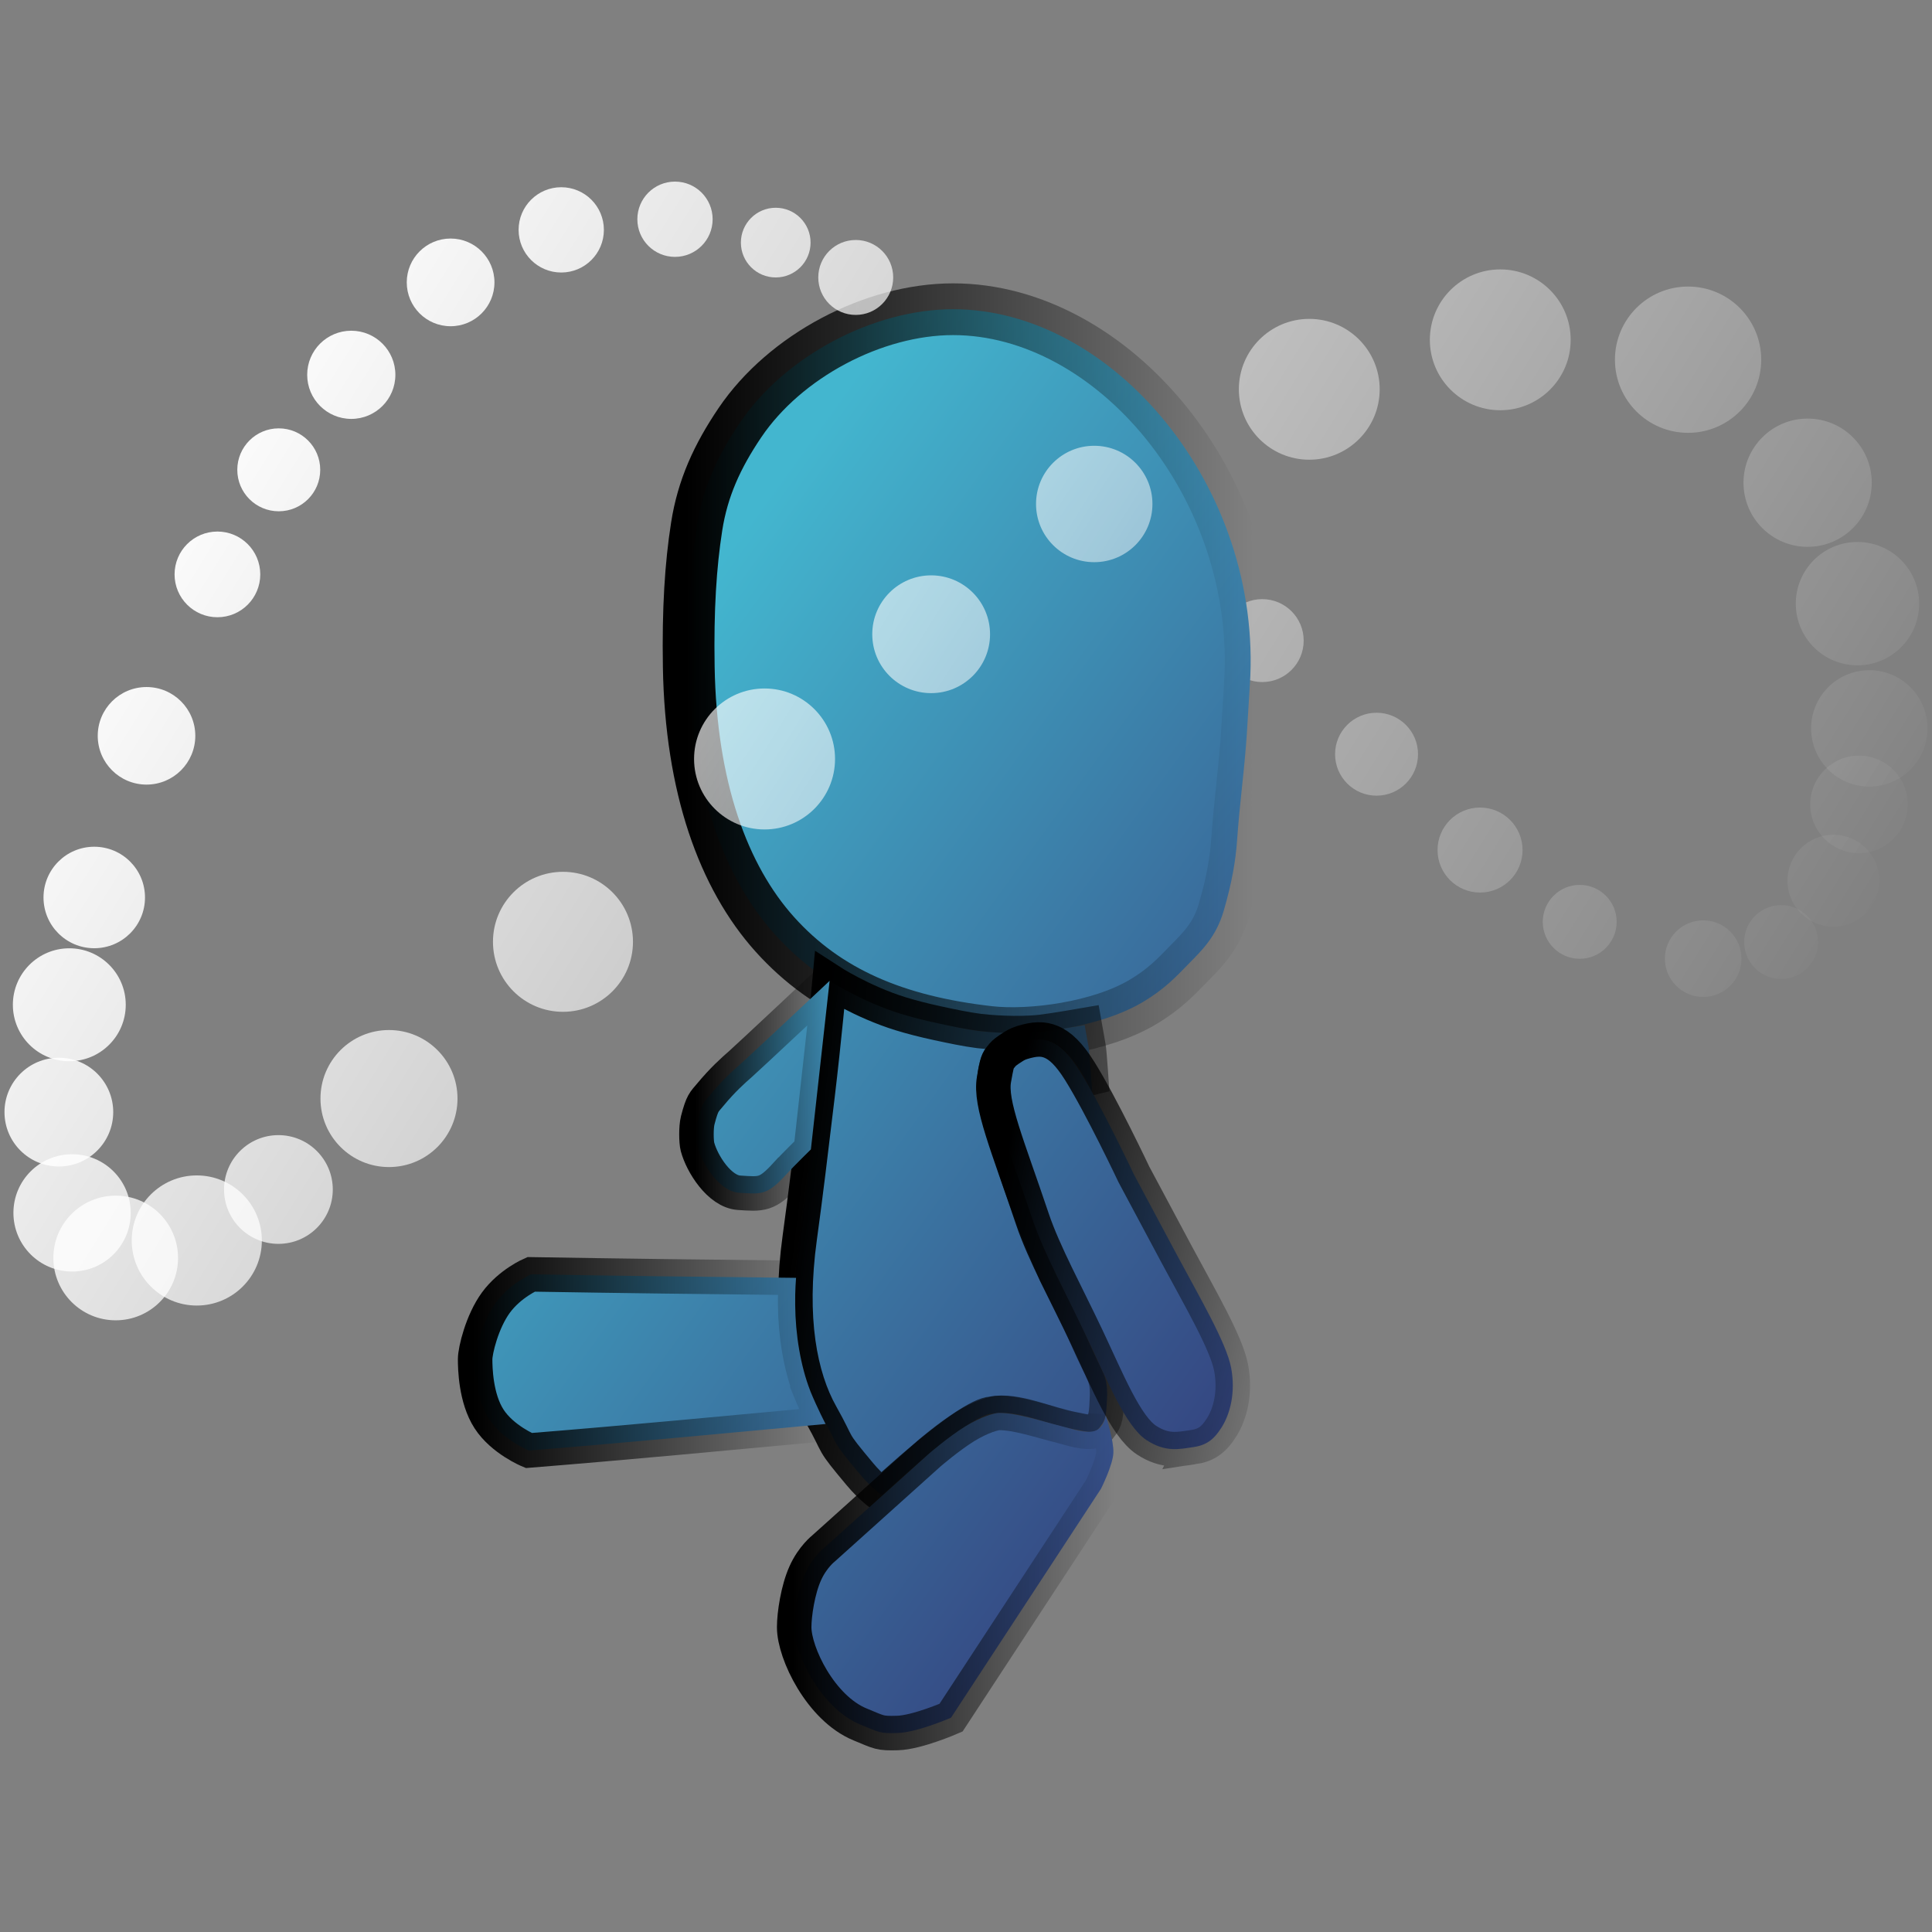 <?xml version="1.0" encoding="UTF-8" standalone="no"?>
<svg
   width="56"
   height="56"
   viewBox="0 0 56 56"
   fill="none"
   version="1.1"
   id="svg321"
   sodipodi:docname="logo_dark.svg"
   inkscape:version="1.1.2 (0a00cf5339, 2022-02-04)"
   xmlns:inkscape="http://www.inkscape.org/namespaces/inkscape"
   xmlns:sodipodi="http://sodipodi.sourceforge.net/DTD/sodipodi-0.dtd"
   xmlns="http://www.w3.org/2000/svg"
   xmlns:svg="http://www.w3.org/2000/svg">
  <rect x="0" y="0" width="56" height="56" fill="#808080" stroke="none"/>
  <sodipodi:namedview
     id="namedview323"
     pagecolor="#ffffff"
     bordercolor="#666666"
     borderopacity="1.0"
     inkscape:pageshadow="2"
     inkscape:pageopacity="0.0"
     inkscape:pagecheckerboard="0"
     showgrid="false"
     inkscape:zoom="6.076087"
     inkscape:cx="33.32737"
     inkscape:cy="41.062612"
     inkscape:window-width="1360"
     inkscape:window-height="742"
     inkscape:window-x="3"
     inkscape:window-y="23"
     inkscape:window-maximized="1"
     inkscape:current-layer="svg321" />
  <path
     d="m 36.586,19.77 c 0.664,0 1.202,-0.538 1.202,-1.202 0,-0.664 -0.538,-1.202 -1.202,-1.202 -0.664,0 -1.202,0.538 -1.202,1.202 0,0.664 0.538,1.202 1.202,1.202 z"
     fill="url(#paint0_linear_11_2)"
     id="path2"
     style="fill:url(#paint0_linear_11_2)" />
  <path
     d="m 36.228,19.843 c -0.092,1.395 -0.063,1.42 -0.241,3.095 -0.046,0.432 -0.091,0.886 -0.131,1.439 -0.04,0.553 -0.141,1.189 -0.388,2.029 -0.219,0.747 -0.629,1.137 -0.999,1.515 -0.37,0.378 -0.694,0.738 -1.347,1.126 -1.229,0.731 -3.238,1.001 -4.446,0.864 -2.712,-0.307 -4.71,-1.154 -6.213,-2.824 -1.503,-1.67 -2.441,-4.28 -2.499,-7.761 -0.028,-1.671 0.055,-2.952 0.229,-4.063 0.173,-1.111 0.595,-2.038 1.257,-3.016 1.298,-1.918 3.856,-3.284 6.176,-3.284 4.642,0 8.978,5.169 8.602,10.88 z"
     fill="url(#paint1_linear_11_2)"
     stroke="url(#paint2_linear_11_2)"
     stroke-width="1.5"
     id="path4"
     style="fill:url(#paint1_linear_11_2);stroke:url(#paint2_linear_11_2)" />
  <path
     d="m 32.084,40.607 c -0.026,0.571 -0.076,0.589 -0.225,0.787 -0.149,0.198 -0.42,0.086 -0.768,0.026 -0.712,-0.122 -1.645,-0.585 -2.335,-0.443 -0.695,0.021 -3.191,2.358 -3.191,2.358 0,0 -0.296,-0.193 -0.641,-0.606 -0.89,-1.065 -0.546,-0.696 -1.123,-1.723 -0.612,-1.089 -0.945,-2.782 -0.619,-5.136 0.162,-1.168 0.329,-2.553 0.516,-4.124 0.188,-1.567 0.348,-3.317 0.348,-3.317 0,0 0.936,0.609 2.061,0.956 0.308,0.095 0.662,0.186 1.063,0.273 0.416,0.089 0.822,0.177 1.216,0.227 0.234,0.029 1.088,0.106 1.804,0.024 0.354,-0.041 1.25,-0.197 1.25,-0.197 0,0 0.086,0.487 0.114,0.643 0.028,0.155 0.103,1.31 0.103,1.31 0,0 -0.481,-1.119 -1.096,-1.436 -0.615,-0.317 -1.363,0.168 -1.513,0.356 -0.598,0.752 0.168,2.542 0.264,2.885 0.384,1.372 1.283,3.439 1.283,3.439 0.353,0.709 0.649,1.271 0.909,1.871 0.483,1.112 0.617,1.062 0.581,1.826 z"
     fill="url(#paint3_linear_11_2)"
     stroke="url(#paint4_linear_11_2)"
     id="path6"
     style="fill:url(#paint3_linear_11_2);stroke:url(#paint4_linear_11_2)" />
  <path
     d="m 34.568,41.948 c -0.381,0.056 -0.787,0.154 -1.336,-0.206 -0.603,-0.396 -1.129,-1.709 -1.723,-2.966 -0.594,-1.257 -1.254,-2.459 -1.582,-3.434 -0.723,-2.151 -1.244,-3.356 -1.115,-4.059 0.068,-0.373 0.087,-0.517 0.177,-0.622 0.052,-0.06 0.083,-0.111 0.165,-0.174 0.094,-0.072 0.12,-0.085 0.179,-0.123 0.058,-0.038 0.148,-0.101 0.296,-0.146 0.355,-0.108 0.601,-0.122 0.85,-0.014 0.25,0.108 0.504,0.339 0.818,0.84 0.627,1.003 1.571,3 1.571,3 0,0 0.587,1.097 1.238,2.316 0.651,1.218 1.446,2.567 1.58,3.292 0.134,0.725 -0.035,1.337 -0.275,1.718 -0.24,0.381 -0.458,0.523 -0.844,0.58 z"
     fill="url(#paint5_linear_11_2)"
     stroke="url(#paint6_linear_11_2)"
     id="path8"
     style="fill:url(#paint5_linear_11_2);stroke:url(#paint6_linear_11_2)" />
  <path
     d="m 22.783,34.048 c -0.55,0.602 -0.714,0.566 -1.359,0.525 -0.568,-0.036 -1.076,-0.839 -1.207,-1.333 -0.037,-0.138 -0.045,-0.564 0.007,-0.767 0.137,-0.526 0.184,-0.525 0.358,-0.735 0.368,-0.445 0.669,-0.71 0.883,-0.898 0.224,-0.196 2.582,-2.41 2.582,-2.41 l -0.543,4.886 c 0,0 -0.481,0.47 -0.72,0.732 z"
     fill="url(#paint7_linear_11_2)"
     stroke="url(#paint8_linear_11_2)"
     stroke-width="1"
     id="path10"
     style="fill:url(#paint7_linear_11_2);stroke:url(#paint8_linear_11_2)" />
  <path
     d="m 23.486,40.318 c 0.206,0.503 0.444,0.957 0.444,0.957 -2.87,0.265 -5.73,0.539 -8.603,0.769 0,0 -0.763,-0.315 -1.151,-0.915 -0.389,-0.6 -0.404,-1.483 -0.404,-1.732 0,-0.248 0.199,-1.09 0.604,-1.643 0.406,-0.553 1.018,-0.816 1.018,-0.816 2.566,0.043 5.113,0.075 7.68,0.101 0,0 -0.032,0.367 -0.025,0.787 0.007,0.855 0.156,1.771 0.438,2.491 z"
     fill="url(#paint9_linear_11_2)"
     stroke="url(#paint10_linear_11_2)"
     stroke-width="1"
     id="path12"
     style="fill:url(#paint9_linear_11_2);stroke:url(#paint10_linear_11_2)" />
  <path
     d="m 32.053,41.037 c 0,0 0.234,0.719 0.219,1.075 -0.015,0.356 -0.359,1.04 -0.359,1.04 l -4.347,6.636 c 0,0 -0.981,0.428 -1.549,0.444 -0.528,0.015 -0.52,-0.016 -1.088,-0.249 -1.137,-0.467 -1.909,-2.062 -1.909,-2.817 0,-0.378 0.106,-1.085 0.32,-1.562 0.213,-0.477 0.534,-0.725 0.534,-0.725 l 3.057,-2.748 c 0,0 0.565,-0.487 1.04,-0.781 0.476,-0.294 0.862,-0.396 0.992,-0.396 0.519,0 1.183,0.229 1.816,0.388 0.251,0.063 0.692,0.221 0.957,0.134 0.265,-0.087 0.317,-0.439 0.317,-0.439 z"
     fill="url(#paint11_linear_11_2)"
     stroke="url(#paint12_linear_11_2)"
     stroke-width="1"
     id="path14"
     style="fill:url(#paint11_linear_11_2);stroke:url(#paint12_linear_11_2)" />
  <path
     d="m 43.486,11.891 c 1.127,0 2.041,-0.914 2.041,-2.041 0,-1.127 -0.913,-2.041 -2.041,-2.041 -1.127,0 -2.041,0.914 -2.041,2.041 0,1.127 0.914,2.041 2.041,2.041 z"
     fill="url(#paint13_linear_11_2)"
     id="path16"
     style="fill:url(#paint13_linear_11_2)" />
  <path
     d="m 37.95,13.325 c 1.127,0 2.041,-0.914 2.041,-2.041 0,-1.127 -0.914,-2.041 -2.041,-2.041 -1.127,0 -2.041,0.914 -2.041,2.041 0,1.127 0.914,2.041 2.041,2.041 z"
     fill="url(#paint14_linear_11_2)"
     id="path18"
     style="fill:url(#paint14_linear_11_2)" />
  <path
     d="m 52.395,15.851 c 1.026,0 1.859,-0.832 1.859,-1.859 0,-1.027 -0.832,-1.859 -1.859,-1.859 -1.026,0 -1.859,0.832 -1.859,1.859 0,1.026 0.832,1.859 1.859,1.859 z"
     fill="url(#paint15_linear_11_2)"
     id="path20"
     style="fill:url(#paint15_linear_11_2)" />
  <path
     d="m 53.84,19.285 c 0.988,0 1.788,-0.8 1.788,-1.788 0,-0.987 -0.8,-1.788 -1.788,-1.788 -0.988,0 -1.788,0.8 -1.788,1.788 0,0.988 0.8,1.788 1.788,1.788 z"
     fill="url(#paint16_linear_11_2)"
     id="path22"
     style="fill:url(#paint16_linear_11_2)" />
  <path
     d="m 54.183,22.8 c 0.932,0 1.687,-0.755 1.687,-1.687 0,-0.932 -0.755,-1.687 -1.687,-1.687 -0.932,0 -1.687,0.755 -1.687,1.687 0,0.932 0.755,1.687 1.687,1.687 z"
     fill="url(#paint17_linear_11_2)"
     id="path24"
     style="fill:url(#paint17_linear_11_2)" />
  <path
     d="m 51.627,28.377 c 0.592,0 1.071,-0.48 1.071,-1.071 0,-0.592 -0.48,-1.071 -1.071,-1.071 -0.592,0 -1.071,0.48 -1.071,1.071 0,0.592 0.48,1.071 1.071,1.071 z"
     fill="url(#paint18_linear_11_2)"
     id="path26"
     style="fill:url(#paint18_linear_11_2)" />
  <path
     d="m 49.368,28.897 c 0.613,0 1.11,-0.497 1.11,-1.11 0,-0.613 -0.497,-1.11 -1.11,-1.11 -0.613,0 -1.11,0.497 -1.11,1.11 0,0.613 0.497,1.11 1.11,1.11 z"
     fill="url(#paint19_linear_11_2)"
     id="path28"
     style="fill:url(#paint19_linear_11_2)" />
  <path
     d="m 42.9,25.871 c 0.681,0 1.232,-0.552 1.232,-1.232 0,-0.681 -0.552,-1.232 -1.232,-1.232 -0.681,0 -1.232,0.552 -1.232,1.232 0,0.681 0.552,1.232 1.232,1.232 z"
     fill="url(#paint20_linear_11_2)"
     id="path30"
     style="fill:url(#paint20_linear_11_2)" />
  <path
     d="m 39.9,23.063 c 0.664,0 1.202,-0.538 1.202,-1.202 0,-0.664 -0.538,-1.202 -1.202,-1.202 -0.664,0 -1.202,0.538 -1.202,1.202 0,0.664 0.538,1.202 1.202,1.202 z"
     fill="url(#paint21_linear_11_2)"
     id="path32"
     style="fill:url(#paint21_linear_11_2)" />
  <path
     d="m 22.161,24.042 c 1.128,0 2.043,-0.915 2.043,-2.043 0,-1.128 -0.915,-2.043 -2.043,-2.043 -1.128,0 -2.043,0.915 -2.043,2.043 0,1.128 0.915,2.043 2.043,2.043 z"
     fill="url(#paint22_linear_11_2)"
     id="path34"
     style="fill:url(#paint22_linear_11_2)" />
  <path
     d="m 16.318,29.328 c 1.12,0 2.029,-0.908 2.029,-2.029 0,-1.12 -0.908,-2.029 -2.029,-2.029 -1.12,0 -2.029,0.908 -2.029,2.029 0,1.12 0.908,2.029 2.029,2.029 z"
     fill="url(#paint23_linear_11_2)"
     id="path36"
     style="fill:url(#paint23_linear_11_2)" />
  <path
     d="m 11.275,33.828 c 1.097,0 1.986,-0.889 1.986,-1.986 0,-1.097 -0.889,-1.986 -1.986,-1.986 -1.097,0 -1.986,0.889 -1.986,1.986 0,1.097 0.889,1.986 1.986,1.986 z"
     fill="url(#paint24_linear_11_2)"
     id="path38"
     style="fill:url(#paint24_linear_11_2)" />
  <path
     d="m 5.704,37.842 c 1.041,0 1.886,-0.844 1.886,-1.886 0,-1.041 -0.844,-1.886 -1.886,-1.886 -1.041,0 -1.886,0.844 -1.886,1.886 0,1.041 0.844,1.886 1.886,1.886 z"
     fill="url(#paint25_linear_11_2)"
     id="path40"
     style="fill:url(#paint25_linear_11_2)" />
  <path
     d="m 3.354,38.27 c 0.998,0 1.807,-0.809 1.807,-1.807 0,-0.998 -0.809,-1.807 -1.807,-1.807 -0.998,0 -1.807,0.809 -1.807,1.807 0,0.998 0.809,1.807 1.807,1.807 z"
     fill="url(#paint26_linear_11_2)"
     id="path42"
     style="fill:url(#paint26_linear_11_2)" />
  <path
     d="m 2.089,36.856 c 0.939,0 1.7,-0.761 1.7,-1.7 0,-0.939 -0.761,-1.7 -1.7,-1.7 -0.939,0 -1.7,0.761 -1.7,1.7 0,0.939 0.761,1.7 1.7,1.7 z"
     fill="url(#paint27_linear_11_2)"
     id="path44"
     style="fill:url(#paint27_linear_11_2)" />
  <path
     d="m 2.732,27.485 c 0.813,0 1.471,-0.659 1.471,-1.471 0,-0.813 -0.659,-1.471 -1.471,-1.471 -0.813,0 -1.471,0.659 -1.471,1.471 0,0.813 0.659,1.471 1.471,1.471 z"
     fill="url(#paint28_linear_11_2)"
     id="path46"
     style="fill:url(#paint28_linear_11_2)" />
  <path
     d="m 4.247,22.742 c 0.781,0 1.414,-0.633 1.414,-1.414 0,-0.781 -0.633,-1.414 -1.414,-1.414 -0.781,0 -1.414,0.633 -1.414,1.414 0,0.781 0.633,1.414 1.414,1.414 z"
     fill="url(#paint29_linear_11_2)"
     id="path48"
     style="fill:url(#paint29_linear_11_2)" />
  <path
     d="m 10.182,12.142 c 0.706,0 1.278,-0.572 1.278,-1.278 0,-0.706 -0.572,-1.278 -1.278,-1.278 -0.706,0 -1.278,0.572 -1.278,1.278 0,0.706 0.572,1.278 1.278,1.278 z"
     fill="url(#paint30_linear_11_2)"
     id="path50"
     style="fill:url(#paint30_linear_11_2)" />
  <path
     d="m 13.061,9.456 c 0.702,0 1.271,-0.569 1.271,-1.271 0,-0.702 -0.569,-1.271 -1.271,-1.271 -0.702,0 -1.271,0.569 -1.271,1.271 0,0.702 0.569,1.271 1.271,1.271 z"
     fill="url(#paint31_linear_11_2)"
     id="path52"
     style="fill:url(#paint31_linear_11_2)" />
  <path
     d="m 16.268,7.899 c 0.682,0 1.236,-0.553 1.236,-1.236 0,-0.682 -0.553,-1.236 -1.236,-1.236 -0.682,0 -1.236,0.553 -1.236,1.236 0,0.682 0.553,1.236 1.236,1.236 z"
     fill="url(#paint32_linear_11_2)"
     id="path54"
     style="fill:url(#paint32_linear_11_2)" />
  <path
     d="m 24.804,9.128 c 0.6,0 1.086,-0.486 1.086,-1.086 0,-0.6 -0.486,-1.086 -1.086,-1.086 -0.6,0 -1.086,0.486 -1.086,1.086 0,0.6 0.486,1.086 1.086,1.086 z"
     fill="url(#paint33_linear_11_2)"
     id="path56"
     style="fill:url(#paint33_linear_11_2)" />
  <path
     d="m 19.565,7.446 c 0.603,0 1.091,-0.488 1.091,-1.091 0,-0.603 -0.488,-1.091 -1.091,-1.091 -0.603,0 -1.091,0.488 -1.091,1.091 0,0.603 0.488,1.091 1.091,1.091 z"
     fill="url(#paint34_linear_11_2)"
     id="path58"
     style="fill:url(#paint34_linear_11_2)" />
  <path
     d="m 22.485,8.042 c 0.558,0 1.01,-0.452 1.01,-1.01 0,-0.558 -0.452,-1.01 -1.01,-1.01 -0.558,0 -1.01,0.452 -1.01,1.01 0,0.558 0.452,1.01 1.01,1.01 z"
     fill="url(#paint35_linear_11_2)"
     id="path60"
     style="fill:url(#paint35_linear_11_2)" />
  <path
     d="m 48.93,12.546 c 1.171,0 2.12,-0.949 2.12,-2.12 0,-1.171 -0.949,-2.12 -2.12,-2.12 -1.171,0 -2.12,0.949 -2.12,2.12 0,1.171 0.949,2.12 2.12,2.12 z"
     fill="url(#paint36_linear_11_2)"
     id="path62"
     style="fill:url(#paint36_linear_11_2)" />
  <path
     d="m 53.884,24.73 c 0.781,0 1.414,-0.633 1.414,-1.414 0,-0.781 -0.633,-1.414 -1.414,-1.414 -0.781,0 -1.414,0.633 -1.414,1.414 0,0.781 0.633,1.414 1.414,1.414 z"
     fill="url(#paint37_linear_11_2)"
     id="path64"
     style="fill:url(#paint37_linear_11_2)" />
  <path
     d="m 53.143,26.861 c 0.736,0 1.333,-0.597 1.333,-1.333 0,-0.736 -0.597,-1.333 -1.333,-1.333 -0.736,0 -1.333,0.597 -1.333,1.333 0,0.737 0.597,1.333 1.333,1.333 z"
     fill="url(#paint38_linear_11_2)"
     id="path66"
     style="fill:url(#paint38_linear_11_2)" />
  <path
     d="m 45.789,27.791 c 0.591,0 1.071,-0.479 1.071,-1.071 0,-0.591 -0.479,-1.071 -1.071,-1.071 -0.591,0 -1.071,0.479 -1.071,1.071 0,0.591 0.479,1.071 1.071,1.071 z"
     fill="url(#paint39_linear_11_2)"
     id="path68"
     style="fill:url(#paint39_linear_11_2)" />
  <path
     d="m 31.717,16.295 c 0.932,0 1.687,-0.755 1.687,-1.687 0,-0.932 -0.755,-1.687 -1.687,-1.687 -0.932,0 -1.687,0.755 -1.687,1.687 0,0.932 0.755,1.687 1.687,1.687 z"
     fill="url(#paint40_linear_11_2)"
     id="path70"
     style="fill:url(#paint40_linear_11_2)" />
  <path
     d="m 26.99,20.091 c 0.943,0 1.707,-0.764 1.707,-1.707 0,-0.943 -0.764,-1.707 -1.707,-1.707 -0.943,0 -1.707,0.764 -1.707,1.707 0,0.943 0.764,1.707 1.707,1.707 z"
     fill="url(#paint41_linear_11_2)"
     id="path72"
     style="fill:url(#paint41_linear_11_2)" />
  <path
     d="m 8.07,36.054 c 0.87,0 1.576,-0.706 1.576,-1.576 0,-0.87 -0.706,-1.576 -1.576,-1.576 -0.87,0 -1.576,0.706 -1.576,1.576 0,0.87 0.706,1.576 1.576,1.576 z"
     fill="url(#paint42_linear_11_2)"
     id="path74"
     style="fill:url(#paint42_linear_11_2)" />
  <path
     d="m 1.706,33.811 c 0.87,0 1.576,-0.706 1.576,-1.576 0,-0.87 -0.706,-1.576 -1.576,-1.576 -0.87,0 -1.576,0.706 -1.576,1.576 0,0.87 0.706,1.576 1.576,1.576 z"
     fill="url(#paint43_linear_11_2)"
     id="path76"
     style="fill:url(#paint43_linear_11_2)" />
  <path
     d="m 2.009,30.76 c 0.904,0 1.636,-0.733 1.636,-1.636 0,-0.904 -0.733,-1.637 -1.636,-1.637 -0.904,0 -1.636,0.733 -1.636,1.637 0,0.904 0.733,1.636 1.636,1.636 z"
     fill="url(#paint44_linear_11_2)"
     id="path78"
     style="fill:url(#paint44_linear_11_2)" />
  <path
     d="m 6.302,17.891 c 0.686,0 1.242,-0.556 1.242,-1.242 0,-0.686 -0.556,-1.242 -1.242,-1.242 -0.686,0 -1.242,0.556 -1.242,1.242 0,0.686 0.556,1.242 1.242,1.242 z"
     fill="url(#paint45_linear_11_2)"
     id="path80"
     style="fill:url(#paint45_linear_11_2)" />
  <path
     d="m 8.08,14.82 c 0.664,0 1.202,-0.538 1.202,-1.202 0,-0.664 -0.538,-1.202 -1.202,-1.202 -0.664,0 -1.202,0.538 -1.202,1.202 0,0.664 0.538,1.202 1.202,1.202 z"
     fill="url(#paint46_linear_11_2)"
     id="path82"
     style="fill:url(#paint46_linear_11_2)" />
  <defs
     id="defs319">
    <linearGradient
       id="paint0_linear_11_2"
       x1="6.177"
       y1="6.021"
       x2="48.321"
       y2="32.214"
       gradientUnits="userSpaceOnUse"
       gradientTransform="translate(0,4.77)">
      <stop
         stop-color="white"
         id="stop84" />
      <stop
         offset="1"
         stop-color="white"
         stop-opacity="0"
         id="stop86" />
    </linearGradient>
    <linearGradient
       id="paint1_linear_11_2"
       x1="16.514"
       y1="17.514"
       x2="37.842"
       y2="32.941"
       gradientUnits="userSpaceOnUse"
       gradientTransform="translate(0,4.77)">
      <stop
         stop-color="#43B6CF"
         id="stop89" />
      <stop
         offset="1"
         stop-color="#354782"
         id="stop91" />
    </linearGradient>
    <linearGradient
       id="paint2_linear_11_2"
       x1="19.899"
       y1="14.685"
       x2="36.309"
       y2="14.685"
       gradientUnits="userSpaceOnUse"
       gradientTransform="translate(0,4.77)">
      <stop
         id="stop94" />
      <stop
         offset="1"
         stop-opacity="0"
         id="stop96" />
    </linearGradient>
    <linearGradient
       id="paint3_linear_11_2"
       x1="16.514"
       y1="17.514"
       x2="37.842"
       y2="32.941"
       gradientUnits="userSpaceOnUse"
       gradientTransform="translate(0,4.77)">
      <stop
         stop-color="#43B6CF"
         id="stop99" />
      <stop
         offset="1"
         stop-color="#354782"
         id="stop101" />
    </linearGradient>
    <linearGradient
       id="paint4_linear_11_2"
       x1="23.017"
       y1="31.105"
       x2="37.842"
       y2="32.941"
       gradientUnits="userSpaceOnUse"
       gradientTransform="translate(0,4.77)">
      <stop
         id="stop104" />
      <stop
         offset="1"
         stop-opacity="0"
         id="stop106" />
    </linearGradient>
    <linearGradient
       id="paint5_linear_11_2"
       x1="16.514"
       y1="17.514"
       x2="37.842"
       y2="32.942"
       gradientUnits="userSpaceOnUse"
       gradientTransform="translate(0,4.77)">
      <stop
         stop-color="#43B6CF"
         id="stop109" />
      <stop
         offset="1"
         stop-color="#354782"
         id="stop111" />
    </linearGradient>
    <linearGradient
       id="paint6_linear_11_2"
       x1="28.709"
       y1="31.295"
       x2="37.842"
       y2="32.941"
       gradientUnits="userSpaceOnUse"
       gradientTransform="translate(0,4.77)">
      <stop
         id="stop114" />
      <stop
         offset="1"
         stop-opacity="0"
         id="stop116" />
    </linearGradient>
    <linearGradient
       id="paint7_linear_11_2"
       x1="16.514"
       y1="17.514"
       x2="37.842"
       y2="32.942"
       gradientUnits="userSpaceOnUse"
       gradientTransform="translate(0,4.77)">
      <stop
         stop-color="#43B6CF"
         id="stop119" />
      <stop
         offset="1"
         stop-color="#354782"
         id="stop121" />
    </linearGradient>
    <linearGradient
       id="paint8_linear_11_2"
       x1="20.147"
       y1="26.711"
       x2="24.098"
       y2="26.711"
       gradientUnits="userSpaceOnUse"
       gradientTransform="translate(0,4.77)">
      <stop
         id="stop124" />
      <stop
         offset="1"
         stop-opacity="0"
         id="stop126" />
    </linearGradient>
    <linearGradient
       id="paint9_linear_11_2"
       x1="16.514"
       y1="17.514"
       x2="37.842"
       y2="32.942"
       gradientUnits="userSpaceOnUse"
       gradientTransform="translate(0,4.77)">
      <stop
         stop-color="#43B6CF"
         id="stop129" />
      <stop
         offset="1"
         stop-color="#354782"
         id="stop131" />
    </linearGradient>
    <linearGradient
       id="paint10_linear_11_2"
       x1="13.732"
       y1="34.721"
       x2="23.994"
       y2="34.721"
       gradientUnits="userSpaceOnUse"
       gradientTransform="translate(0,4.77)">
      <stop
         id="stop134" />
      <stop
         offset="1"
         stop-opacity="0"
         id="stop136" />
    </linearGradient>
    <linearGradient
       id="paint11_linear_11_2"
       x1="16.514"
       y1="17.514"
       x2="37.842"
       y2="32.942"
       gradientUnits="userSpaceOnUse"
       gradientTransform="translate(0,4.77)">
      <stop
         stop-color="#43B6CF"
         id="stop139" />
      <stop
         offset="1"
         stop-color="#354782"
         id="stop141" />
    </linearGradient>
    <linearGradient
       id="paint12_linear_11_2"
       x1="22.98"
       y1="40.825"
       x2="32.313"
       y2="40.825"
       gradientUnits="userSpaceOnUse"
       gradientTransform="translate(0,4.77)">
      <stop
         id="stop144" />
      <stop
         offset="1"
         stop-opacity="0"
         id="stop146" />
    </linearGradient>
    <linearGradient
       id="paint13_linear_11_2"
       x1="6.177"
       y1="6.021"
       x2="48.321"
       y2="32.214"
       gradientUnits="userSpaceOnUse"
       gradientTransform="translate(0,4.77)">
      <stop
         stop-color="white"
         id="stop149" />
      <stop
         offset="1"
         stop-color="white"
         stop-opacity="0"
         id="stop151" />
    </linearGradient>
    <linearGradient
       id="paint14_linear_11_2"
       x1="6.177"
       y1="6.021"
       x2="48.321"
       y2="32.214"
       gradientUnits="userSpaceOnUse"
       gradientTransform="translate(0,4.77)">
      <stop
         stop-color="white"
         id="stop154" />
      <stop
         offset="1"
         stop-color="white"
         stop-opacity="0"
         id="stop156" />
    </linearGradient>
    <linearGradient
       id="paint15_linear_11_2"
       x1="6.177"
       y1="6.021"
       x2="48.321"
       y2="32.214"
       gradientUnits="userSpaceOnUse"
       gradientTransform="translate(0,4.77)">
      <stop
         stop-color="white"
         id="stop159" />
      <stop
         offset="1"
         stop-color="white"
         stop-opacity="0"
         id="stop161" />
    </linearGradient>
    <linearGradient
       id="paint16_linear_11_2"
       x1="6.177"
       y1="6.021"
       x2="48.321"
       y2="32.214"
       gradientUnits="userSpaceOnUse"
       gradientTransform="translate(0,4.77)">
      <stop
         stop-color="white"
         id="stop164" />
      <stop
         offset="1"
         stop-color="white"
         stop-opacity="0"
         id="stop166" />
    </linearGradient>
    <linearGradient
       id="paint17_linear_11_2"
       x1="6.177"
       y1="6.021"
       x2="48.321"
       y2="32.214"
       gradientUnits="userSpaceOnUse"
       gradientTransform="translate(0,4.77)">
      <stop
         stop-color="white"
         id="stop169" />
      <stop
         offset="1"
         stop-color="white"
         stop-opacity="0"
         id="stop171" />
    </linearGradient>
    <linearGradient
       id="paint18_linear_11_2"
       x1="6.177"
       y1="6.021"
       x2="48.321"
       y2="32.214"
       gradientUnits="userSpaceOnUse"
       gradientTransform="translate(0,4.77)">
      <stop
         stop-color="white"
         id="stop174" />
      <stop
         offset="1"
         stop-color="white"
         stop-opacity="0"
         id="stop176" />
    </linearGradient>
    <linearGradient
       id="paint19_linear_11_2"
       x1="6.177"
       y1="6.021"
       x2="48.321"
       y2="32.214"
       gradientUnits="userSpaceOnUse"
       gradientTransform="translate(0,4.77)">
      <stop
         stop-color="white"
         id="stop179" />
      <stop
         offset="1"
         stop-color="white"
         stop-opacity="0"
         id="stop181" />
    </linearGradient>
    <linearGradient
       id="paint20_linear_11_2"
       x1="6.177"
       y1="6.021"
       x2="48.321"
       y2="32.214"
       gradientUnits="userSpaceOnUse"
       gradientTransform="translate(0,4.77)">
      <stop
         stop-color="white"
         id="stop184" />
      <stop
         offset="1"
         stop-color="white"
         stop-opacity="0"
         id="stop186" />
    </linearGradient>
    <linearGradient
       id="paint21_linear_11_2"
       x1="6.177"
       y1="6.021"
       x2="48.321"
       y2="32.214"
       gradientUnits="userSpaceOnUse"
       gradientTransform="translate(0,4.77)">
      <stop
         stop-color="white"
         id="stop189" />
      <stop
         offset="1"
         stop-color="white"
         stop-opacity="0"
         id="stop191" />
    </linearGradient>
    <linearGradient
       id="paint22_linear_11_2"
       x1="6.177"
       y1="6.021"
       x2="48.321"
       y2="32.214"
       gradientUnits="userSpaceOnUse"
       gradientTransform="translate(0,4.77)">
      <stop
         stop-color="white"
         id="stop194" />
      <stop
         offset="1"
         stop-color="white"
         stop-opacity="0"
         id="stop196" />
    </linearGradient>
    <linearGradient
       id="paint23_linear_11_2"
       x1="6.177"
       y1="6.021"
       x2="48.321"
       y2="32.214"
       gradientUnits="userSpaceOnUse"
       gradientTransform="translate(0,4.77)">
      <stop
         stop-color="white"
         id="stop199" />
      <stop
         offset="1"
         stop-color="white"
         stop-opacity="0"
         id="stop201" />
    </linearGradient>
    <linearGradient
       id="paint24_linear_11_2"
       x1="6.177"
       y1="6.021"
       x2="48.321"
       y2="32.214"
       gradientUnits="userSpaceOnUse"
       gradientTransform="translate(0,4.77)">
      <stop
         stop-color="white"
         id="stop204" />
      <stop
         offset="1"
         stop-color="white"
         stop-opacity="0"
         id="stop206" />
    </linearGradient>
    <linearGradient
       id="paint25_linear_11_2"
       x1="6.177"
       y1="6.021"
       x2="48.321"
       y2="32.214"
       gradientUnits="userSpaceOnUse"
       gradientTransform="translate(0,4.77)">
      <stop
         stop-color="white"
         id="stop209" />
      <stop
         offset="1"
         stop-color="white"
         stop-opacity="0"
         id="stop211" />
    </linearGradient>
    <linearGradient
       id="paint26_linear_11_2"
       x1="6.177"
       y1="6.021"
       x2="48.321"
       y2="32.214"
       gradientUnits="userSpaceOnUse"
       gradientTransform="translate(0,4.77)">
      <stop
         stop-color="white"
         id="stop214" />
      <stop
         offset="1"
         stop-color="white"
         stop-opacity="0"
         id="stop216" />
    </linearGradient>
    <linearGradient
       id="paint27_linear_11_2"
       x1="6.177"
       y1="6.021"
       x2="48.321"
       y2="32.214"
       gradientUnits="userSpaceOnUse"
       gradientTransform="translate(0,4.77)">
      <stop
         stop-color="white"
         id="stop219" />
      <stop
         offset="1"
         stop-color="white"
         stop-opacity="0"
         id="stop221" />
    </linearGradient>
    <linearGradient
       id="paint28_linear_11_2"
       x1="6.177"
       y1="6.021"
       x2="48.321"
       y2="32.214"
       gradientUnits="userSpaceOnUse"
       gradientTransform="translate(0,4.77)">
      <stop
         stop-color="white"
         id="stop224" />
      <stop
         offset="1"
         stop-color="white"
         stop-opacity="0"
         id="stop226" />
    </linearGradient>
    <linearGradient
       id="paint29_linear_11_2"
       x1="6.177"
       y1="6.021"
       x2="48.321"
       y2="32.214"
       gradientUnits="userSpaceOnUse"
       gradientTransform="translate(0,4.77)">
      <stop
         stop-color="white"
         id="stop229" />
      <stop
         offset="1"
         stop-color="white"
         stop-opacity="0"
         id="stop231" />
    </linearGradient>
    <linearGradient
       id="paint30_linear_11_2"
       x1="6.177"
       y1="6.021"
       x2="48.321"
       y2="32.214"
       gradientUnits="userSpaceOnUse"
       gradientTransform="translate(0,4.77)">
      <stop
         stop-color="white"
         id="stop234" />
      <stop
         offset="1"
         stop-color="white"
         stop-opacity="0"
         id="stop236" />
    </linearGradient>
    <linearGradient
       id="paint31_linear_11_2"
       x1="6.177"
       y1="6.021"
       x2="48.321"
       y2="32.214"
       gradientUnits="userSpaceOnUse"
       gradientTransform="translate(0,4.77)">
      <stop
         stop-color="white"
         id="stop239" />
      <stop
         offset="1"
         stop-color="white"
         stop-opacity="0"
         id="stop241" />
    </linearGradient>
    <linearGradient
       id="paint32_linear_11_2"
       x1="6.177"
       y1="6.021"
       x2="48.321"
       y2="32.214"
       gradientUnits="userSpaceOnUse"
       gradientTransform="translate(0,4.77)">
      <stop
         stop-color="white"
         id="stop244" />
      <stop
         offset="1"
         stop-color="white"
         stop-opacity="0"
         id="stop246" />
    </linearGradient>
    <linearGradient
       id="paint33_linear_11_2"
       x1="6.177"
       y1="6.021"
       x2="48.321"
       y2="32.214"
       gradientUnits="userSpaceOnUse"
       gradientTransform="translate(0,4.77)">
      <stop
         stop-color="white"
         id="stop249" />
      <stop
         offset="1"
         stop-color="white"
         stop-opacity="0"
         id="stop251" />
    </linearGradient>
    <linearGradient
       id="paint34_linear_11_2"
       x1="6.177"
       y1="6.021"
       x2="48.321"
       y2="32.214"
       gradientUnits="userSpaceOnUse"
       gradientTransform="translate(0,4.77)">
      <stop
         stop-color="white"
         id="stop254" />
      <stop
         offset="1"
         stop-color="white"
         stop-opacity="0"
         id="stop256" />
    </linearGradient>
    <linearGradient
       id="paint35_linear_11_2"
       x1="6.177"
       y1="6.021"
       x2="48.321"
       y2="32.214"
       gradientUnits="userSpaceOnUse"
       gradientTransform="translate(0,4.77)">
      <stop
         stop-color="white"
         id="stop259" />
      <stop
         offset="1"
         stop-color="white"
         stop-opacity="0"
         id="stop261" />
    </linearGradient>
    <linearGradient
       id="paint36_linear_11_2"
       x1="6.177"
       y1="6.021"
       x2="48.321"
       y2="32.214"
       gradientUnits="userSpaceOnUse"
       gradientTransform="translate(0,4.77)">
      <stop
         stop-color="white"
         id="stop264" />
      <stop
         offset="1"
         stop-color="white"
         stop-opacity="0"
         id="stop266" />
    </linearGradient>
    <linearGradient
       id="paint37_linear_11_2"
       x1="6.177"
       y1="6.021"
       x2="48.321"
       y2="32.214"
       gradientUnits="userSpaceOnUse"
       gradientTransform="translate(0,4.77)">
      <stop
         stop-color="white"
         id="stop269" />
      <stop
         offset="1"
         stop-color="white"
         stop-opacity="0"
         id="stop271" />
    </linearGradient>
    <linearGradient
       id="paint38_linear_11_2"
       x1="6.177"
       y1="6.021"
       x2="48.321"
       y2="32.214"
       gradientUnits="userSpaceOnUse"
       gradientTransform="translate(0,4.77)">
      <stop
         stop-color="white"
         id="stop274" />
      <stop
         offset="1"
         stop-color="white"
         stop-opacity="0"
         id="stop276" />
    </linearGradient>
    <linearGradient
       id="paint39_linear_11_2"
       x1="6.177"
       y1="6.021"
       x2="48.321"
       y2="32.214"
       gradientUnits="userSpaceOnUse"
       gradientTransform="translate(0,4.77)">
      <stop
         stop-color="white"
         id="stop279" />
      <stop
         offset="1"
         stop-color="white"
         stop-opacity="0"
         id="stop281" />
    </linearGradient>
    <linearGradient
       id="paint40_linear_11_2"
       x1="6.177"
       y1="6.021"
       x2="48.321"
       y2="32.214"
       gradientUnits="userSpaceOnUse"
       gradientTransform="translate(0,4.77)">
      <stop
         stop-color="white"
         id="stop284" />
      <stop
         offset="1"
         stop-color="white"
         stop-opacity="0"
         id="stop286" />
    </linearGradient>
    <linearGradient
       id="paint41_linear_11_2"
       x1="6.177"
       y1="6.021"
       x2="48.321"
       y2="32.214"
       gradientUnits="userSpaceOnUse"
       gradientTransform="translate(0,4.77)">
      <stop
         stop-color="white"
         id="stop289" />
      <stop
         offset="1"
         stop-color="white"
         stop-opacity="0"
         id="stop291" />
    </linearGradient>
    <linearGradient
       id="paint42_linear_11_2"
       x1="6.177"
       y1="6.021"
       x2="48.321"
       y2="32.214"
       gradientUnits="userSpaceOnUse"
       gradientTransform="translate(0,4.77)">
      <stop
         stop-color="white"
         id="stop294" />
      <stop
         offset="1"
         stop-color="white"
         stop-opacity="0"
         id="stop296" />
    </linearGradient>
    <linearGradient
       id="paint43_linear_11_2"
       x1="6.177"
       y1="6.021"
       x2="48.321"
       y2="32.214"
       gradientUnits="userSpaceOnUse"
       gradientTransform="translate(0,4.77)">
      <stop
         stop-color="white"
         id="stop299" />
      <stop
         offset="1"
         stop-color="white"
         stop-opacity="0"
         id="stop301" />
    </linearGradient>
    <linearGradient
       id="paint44_linear_11_2"
       x1="6.177"
       y1="6.021"
       x2="48.321"
       y2="32.214"
       gradientUnits="userSpaceOnUse"
       gradientTransform="translate(0,4.77)">
      <stop
         stop-color="white"
         id="stop304" />
      <stop
         offset="1"
         stop-color="white"
         stop-opacity="0"
         id="stop306" />
    </linearGradient>
    <linearGradient
       id="paint45_linear_11_2"
       x1="6.177"
       y1="6.021"
       x2="48.321"
       y2="32.214"
       gradientUnits="userSpaceOnUse"
       gradientTransform="translate(0,4.77)">
      <stop
         stop-color="white"
         id="stop309" />
      <stop
         offset="1"
         stop-color="white"
         stop-opacity="0"
         id="stop311" />
    </linearGradient>
    <linearGradient
       id="paint46_linear_11_2"
       x1="6.177"
       y1="6.021"
       x2="48.321"
       y2="32.214"
       gradientUnits="userSpaceOnUse"
       gradientTransform="translate(0,4.77)">
      <stop
         stop-color="white"
         id="stop314" />
      <stop
         offset="1"
         stop-color="white"
         stop-opacity="0"
         id="stop316" />
    </linearGradient>
  </defs>
</svg>
